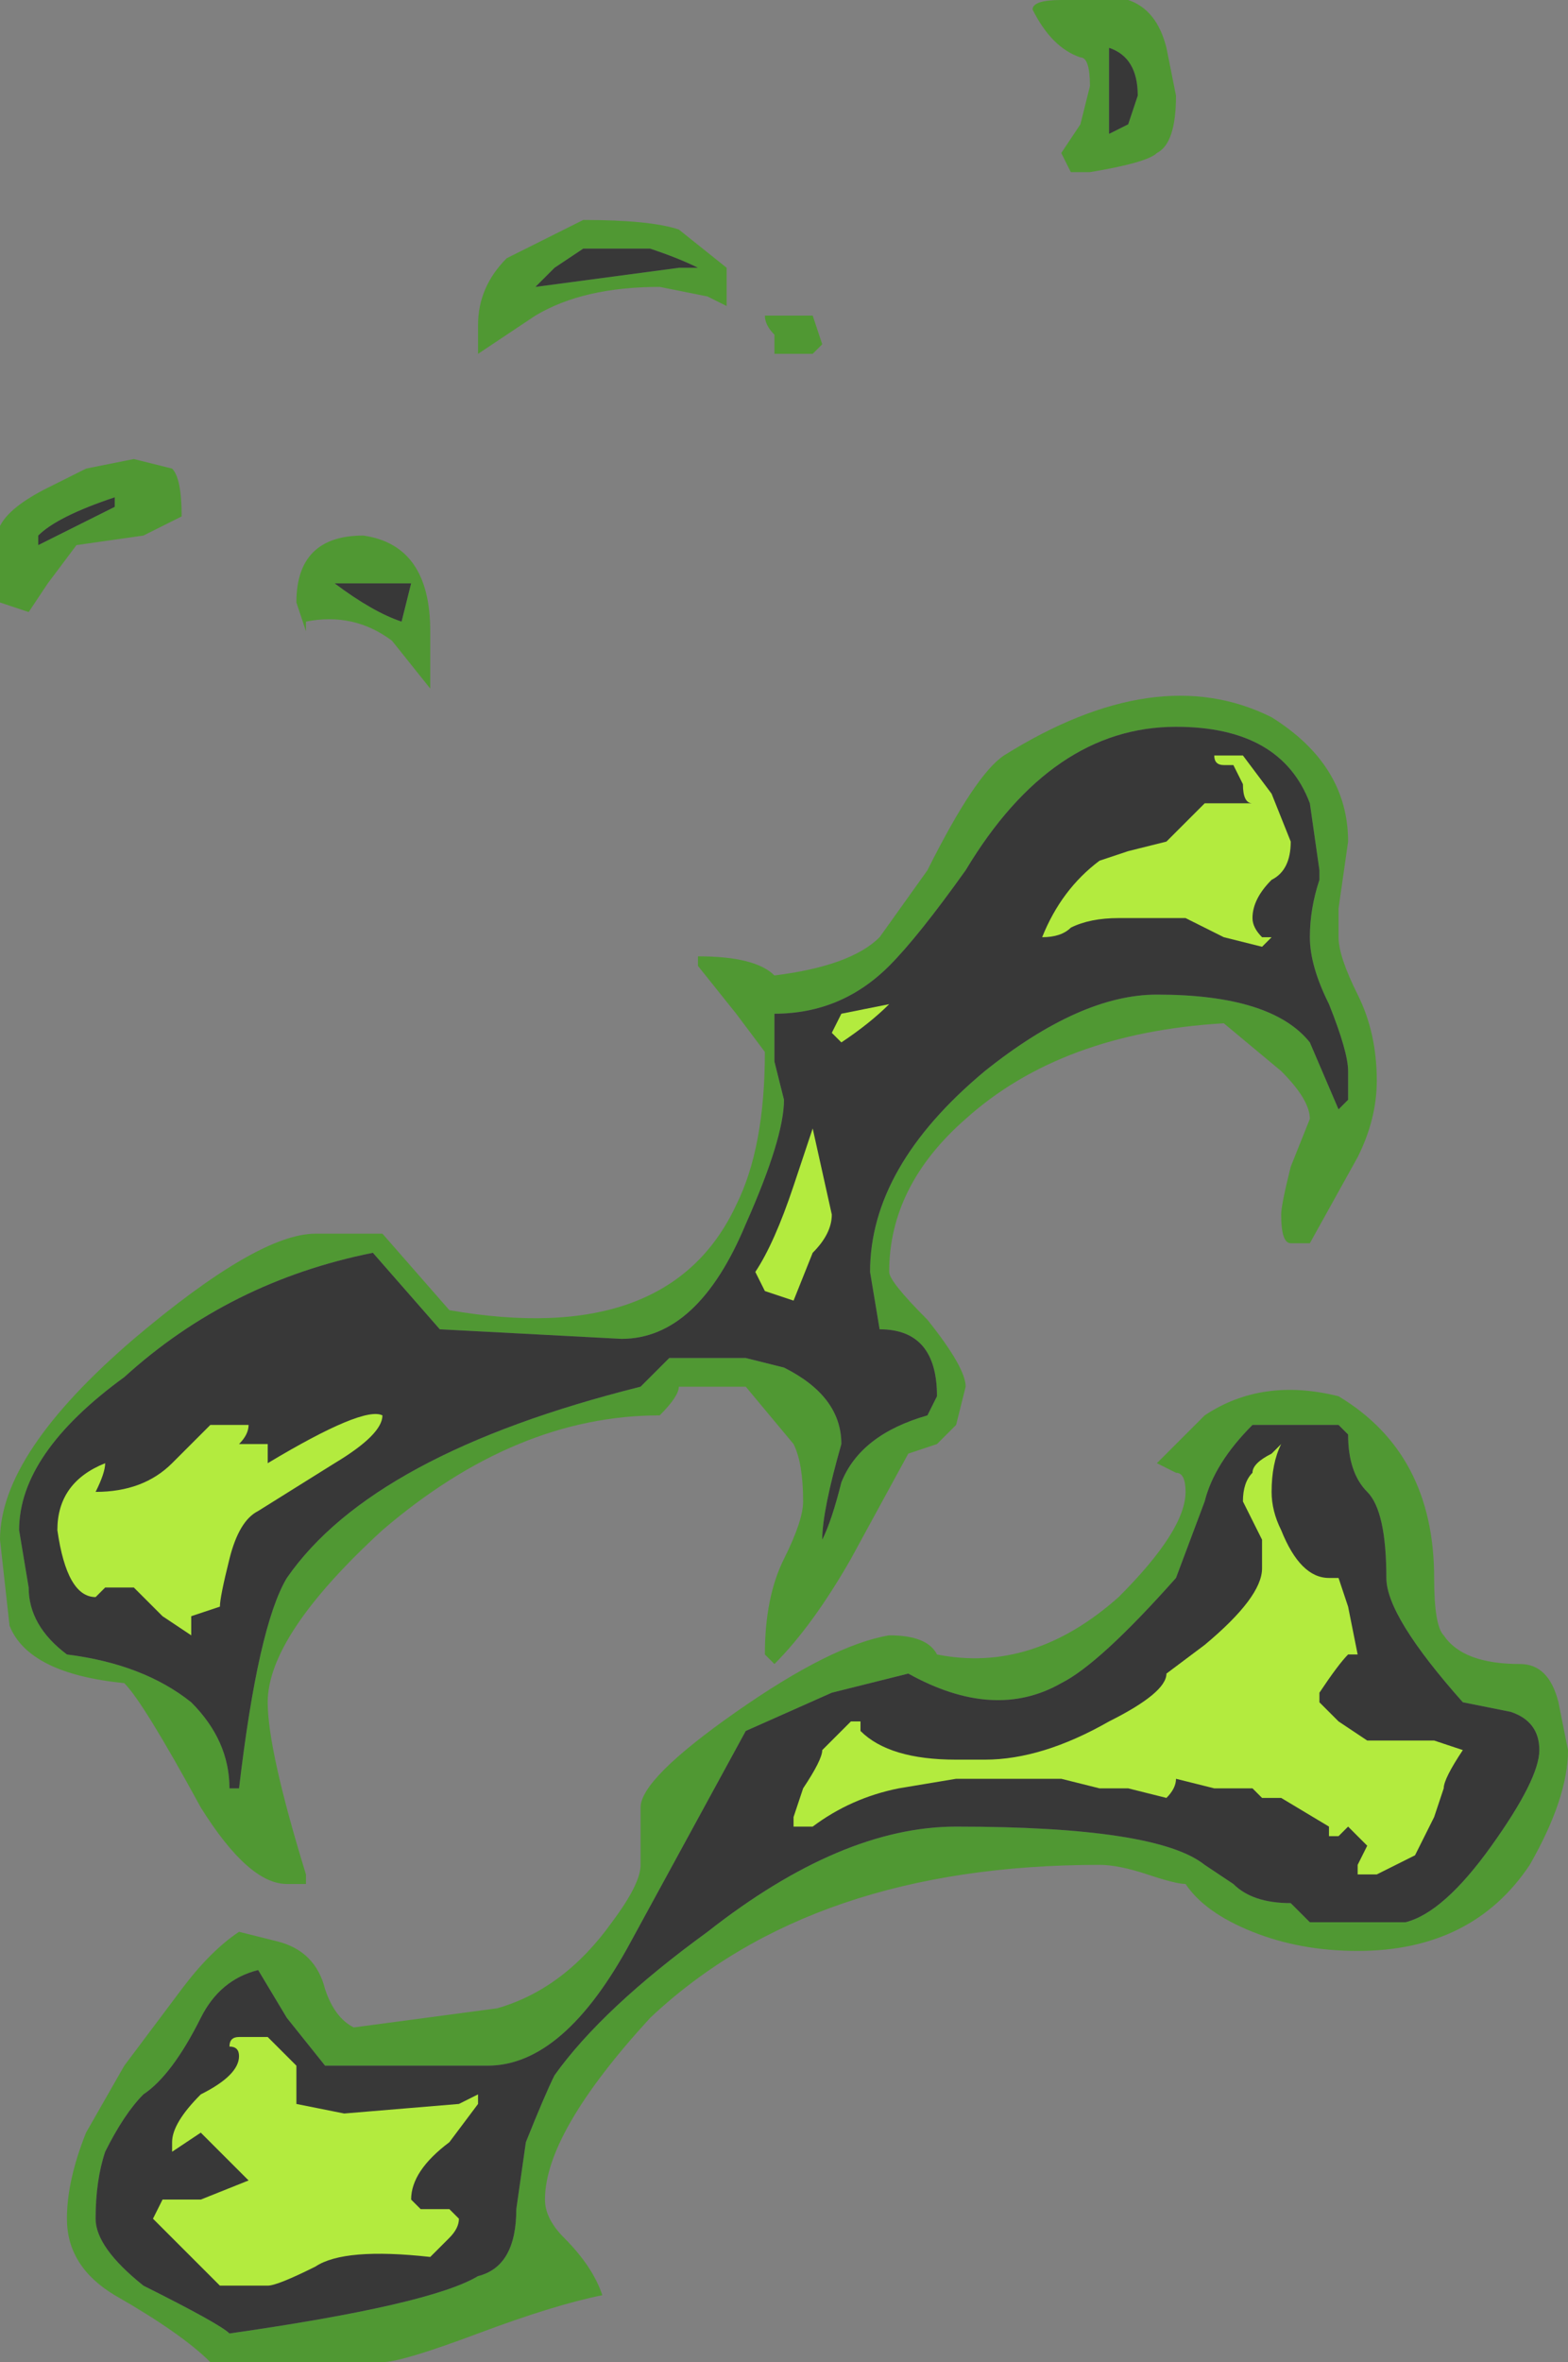 <?xml version="1.0" encoding="UTF-8" standalone="no"?>
<svg xmlns:ffdec="https://www.free-decompiler.com/flash" xmlns:xlink="http://www.w3.org/1999/xlink" ffdec:objectType="shape" height="12.35px" width="8.2px" xmlns="http://www.w3.org/2000/svg">
  <rect width="100%" height="100%" fill="#808080" stroke="none"/>
  <g transform="matrix(1.0, 0.0, 0.0, 1.0, 3.7, 15.35)">
    <path d="M2.4 -15.1 L2.45 -14.85 Q2.45 -14.6 2.35 -14.55 2.3 -14.5 2.0 -14.45 L1.9 -14.45 1.85 -14.55 1.95 -14.7 2.0 -14.9 Q2.0 -15.05 1.95 -15.05 1.8 -15.1 1.7 -15.3 1.7 -15.35 1.85 -15.35 L2.2 -15.35 Q2.35 -15.3 2.4 -15.1 M2.25 -14.85 Q2.25 -15.05 2.1 -15.1 L2.1 -14.65 2.2 -14.7 2.25 -14.85 M3.2 -10.8 L3.15 -11.15 Q3.0 -11.55 2.45 -11.55 1.8 -11.55 1.35 -10.8 1.1 -10.45 0.95 -10.3 0.7 -10.05 0.35 -10.05 L0.35 -9.8 0.4 -9.6 Q0.4 -9.4 0.2 -8.95 -0.05 -8.35 -0.45 -8.35 L-1.4 -8.4 -1.75 -8.8 Q-2.5 -8.65 -3.05 -8.15 -3.6 -7.75 -3.6 -7.35 L-3.55 -7.05 Q-3.55 -6.85 -3.35 -6.7 -2.95 -6.65 -2.7 -6.45 -2.5 -6.25 -2.5 -6.0 L-2.45 -6.0 Q-2.35 -6.85 -2.2 -7.1 -1.75 -7.75 -0.35 -8.1 L-0.2 -8.25 0.2 -8.25 0.4 -8.2 Q0.7 -8.05 0.7 -7.8 0.6 -7.45 0.6 -7.3 0.65 -7.4 0.7 -7.6 0.8 -7.85 1.15 -7.95 L1.2 -8.05 Q1.2 -8.4 0.9 -8.4 L0.85 -8.7 Q0.85 -9.25 1.45 -9.75 1.95 -10.15 2.35 -10.15 2.95 -10.15 3.15 -9.9 L3.3 -9.55 3.35 -9.6 3.35 -9.75 Q3.35 -9.85 3.25 -10.1 3.15 -10.3 3.15 -10.45 3.15 -10.6 3.2 -10.75 L3.2 -10.8 M3.35 -10.95 L3.3 -10.6 3.3 -10.45 Q3.3 -10.35 3.4 -10.15 3.5 -9.95 3.5 -9.7 3.5 -9.5 3.4 -9.3 L3.15 -8.85 3.05 -8.85 Q3.0 -8.85 3.0 -9.0 3.0 -9.05 3.05 -9.25 L3.15 -9.5 Q3.15 -9.6 3.0 -9.75 L2.7 -10.0 Q1.85 -9.95 1.35 -9.5 0.95 -9.15 0.95 -8.7 0.95 -8.65 1.15 -8.45 1.35 -8.2 1.35 -8.1 L1.3 -7.9 1.2 -7.8 1.05 -7.75 0.75 -7.2 Q0.55 -6.85 0.35 -6.65 L0.3 -6.7 Q0.3 -7.0 0.4 -7.2 0.5 -7.4 0.5 -7.5 0.5 -7.7 0.45 -7.8 L0.2 -8.1 -0.15 -8.1 Q-0.15 -8.05 -0.25 -7.95 -1.0 -7.95 -1.7 -7.35 -2.3 -6.8 -2.3 -6.45 -2.3 -6.2 -2.1 -5.55 L-2.1 -5.5 -2.2 -5.5 Q-2.4 -5.5 -2.65 -5.9 -2.95 -6.45 -3.05 -6.55 -3.55 -6.6 -3.65 -6.85 L-3.7 -7.3 Q-3.7 -7.75 -3.0 -8.35 -2.35 -8.9 -2.05 -8.9 L-1.7 -8.9 -1.35 -8.5 Q-0.2 -8.3 0.15 -9.05 0.3 -9.35 0.3 -9.85 L0.15 -10.05 -0.05 -10.3 -0.05 -10.35 Q0.25 -10.35 0.35 -10.25 0.75 -10.3 0.9 -10.45 L1.15 -10.8 Q1.4 -11.3 1.55 -11.4 2.35 -11.9 2.95 -11.6 3.35 -11.35 3.35 -10.95 M0.1 -13.75 L0.0 -13.8 -0.25 -13.85 Q-0.65 -13.85 -0.9 -13.7 L-1.2 -13.5 -1.2 -13.65 Q-1.2 -13.85 -1.05 -14.0 L-0.65 -14.2 Q-0.3 -14.2 -0.15 -14.15 L0.1 -13.95 0.1 -13.75 M0.35 -13.6 Q0.3 -13.65 0.3 -13.7 L0.55 -13.7 0.6 -13.55 0.55 -13.5 0.35 -13.5 0.35 -13.6 M2.6 -7.95 Q2.9 -8.15 3.3 -8.05 3.8 -7.75 3.8 -7.1 3.8 -6.85 3.85 -6.8 3.95 -6.65 4.25 -6.65 4.4 -6.65 4.45 -6.45 L4.5 -6.2 Q4.5 -5.95 4.3 -5.6 4.0 -5.15 3.4 -5.15 3.1 -5.15 2.85 -5.25 2.6 -5.35 2.5 -5.5 2.45 -5.5 2.3 -5.55 2.15 -5.6 2.05 -5.6 0.55 -5.6 -0.3 -4.8 -0.85 -4.2 -0.85 -3.85 -0.85 -3.75 -0.75 -3.65 -0.6 -3.5 -0.55 -3.35 -0.8 -3.3 -1.2 -3.15 -1.6 -3.0 -1.7 -3.0 L-2.6 -3.0 Q-2.75 -3.15 -3.1 -3.35 -3.35 -3.5 -3.35 -3.75 -3.35 -3.95 -3.25 -4.2 L-3.05 -4.55 -2.75 -4.95 Q-2.6 -5.15 -2.45 -5.25 L-2.25 -5.2 Q-2.05 -5.15 -2.0 -4.95 -1.95 -4.8 -1.85 -4.75 L-1.1 -4.85 Q-0.75 -4.95 -0.5 -5.3 -0.35 -5.5 -0.35 -5.6 L-0.35 -5.9 Q-0.35 -6.05 0.15 -6.4 0.65 -6.75 0.95 -6.8 1.15 -6.8 1.2 -6.7 1.7 -6.6 2.15 -7.0 2.5 -7.35 2.5 -7.55 2.5 -7.65 2.45 -7.65 L2.35 -7.7 2.6 -7.95 M2.6 -7.5 L2.45 -7.1 Q2.05 -6.65 1.85 -6.55 1.5 -6.35 1.05 -6.6 L0.65 -6.5 0.2 -6.3 -0.4 -5.2 Q-0.75 -4.55 -1.15 -4.55 L-2.0 -4.55 -2.2 -4.8 -2.35 -5.05 Q-2.55 -5.0 -2.65 -4.8 -2.8 -4.5 -2.95 -4.4 -3.05 -4.3 -3.15 -4.1 -3.2 -3.95 -3.2 -3.75 -3.2 -3.6 -2.95 -3.4 -2.55 -3.2 -2.5 -3.15 -1.45 -3.3 -1.2 -3.45 -1.0 -3.5 -1.0 -3.8 L-0.95 -4.15 Q-0.85 -4.4 -0.8 -4.5 -0.55 -4.85 0.0 -5.25 0.7 -5.8 1.3 -5.8 2.35 -5.8 2.6 -5.6 L2.75 -5.5 Q2.85 -5.4 3.05 -5.4 L3.15 -5.3 3.65 -5.3 Q3.85 -5.35 4.1 -5.7 4.35 -6.05 4.35 -6.2 4.35 -6.35 4.2 -6.4 L3.95 -6.45 Q3.55 -6.9 3.55 -7.1 3.55 -7.45 3.45 -7.55 3.35 -7.65 3.35 -7.85 L3.3 -7.9 2.85 -7.9 Q2.65 -7.7 2.6 -7.5 M-0.35 -14.05 L-0.65 -14.05 -0.8 -13.95 -0.9 -13.85 -0.15 -13.95 -0.05 -13.95 Q-0.15 -14.0 -0.3 -14.05 L-0.35 -14.05 M-2.75 -12.65 L-2.95 -12.55 -3.3 -12.5 -3.45 -12.3 -3.55 -12.15 -3.7 -12.2 -3.7 -12.6 Q-3.65 -12.7 -3.45 -12.8 L-3.25 -12.9 -3.0 -12.95 -2.8 -12.9 Q-2.75 -12.85 -2.75 -12.65 M-1.95 -12.3 Q-1.75 -12.15 -1.6 -12.1 L-1.55 -12.3 -1.95 -12.3 M-2.15 -12.2 Q-2.15 -12.55 -1.8 -12.55 -1.45 -12.5 -1.45 -12.05 -1.45 -11.85 -1.45 -11.75 L-1.65 -12.0 Q-1.85 -12.15 -2.1 -12.1 L-2.1 -12.05 -2.15 -12.2 M-3.5 -12.55 L-3.5 -12.5 -3.1 -12.7 -3.1 -12.75 Q-3.4 -12.65 -3.5 -12.55" fill="#31a800" fill-opacity="0.6" fill-rule="evenodd" stroke="none"/>
    <path d="M-3.5 -12.55 Q-3.4 -12.65 -3.1 -12.75 L-3.1 -12.7 -3.5 -12.5 -3.5 -12.55 M-1.95 -12.3 L-1.55 -12.3 -1.6 -12.1 Q-1.75 -12.15 -1.95 -12.3 M-0.8 -13.95 L-0.65 -14.05 -0.3 -14.05 Q-0.15 -14.0 -0.05 -13.95 L-0.15 -13.95 -0.9 -13.85 -0.8 -13.95 M2.6 -7.5 Q2.65 -7.7 2.85 -7.9 L3.3 -7.9 3.35 -7.85 Q3.35 -7.65 3.45 -7.55 3.55 -7.45 3.55 -7.1 3.55 -6.9 3.95 -6.45 L4.2 -6.4 Q4.35 -6.35 4.35 -6.2 4.35 -6.05 4.1 -5.7 3.85 -5.35 3.65 -5.3 L3.15 -5.3 3.05 -5.4 Q2.85 -5.4 2.75 -5.5 L2.6 -5.6 Q2.35 -5.8 1.3 -5.8 0.7 -5.8 0.0 -5.25 -0.55 -4.85 -0.8 -4.5 -0.85 -4.4 -0.95 -4.15 L-1.0 -3.8 Q-1.0 -3.5 -1.2 -3.45 -1.45 -3.3 -2.5 -3.15 -2.55 -3.2 -2.95 -3.4 -3.2 -3.6 -3.2 -3.75 -3.2 -3.95 -3.15 -4.1 -3.05 -4.3 -2.95 -4.4 -2.8 -4.5 -2.65 -4.8 -2.55 -5.0 -2.35 -5.05 L-2.2 -4.8 -2.0 -4.55 -1.15 -4.55 Q-0.75 -4.55 -0.4 -5.2 L0.2 -6.3 0.65 -6.5 1.05 -6.6 Q1.5 -6.35 1.85 -6.55 2.05 -6.65 2.45 -7.1 L2.6 -7.5 M3.2 -10.8 L3.2 -10.75 Q3.15 -10.6 3.15 -10.45 3.15 -10.3 3.25 -10.1 3.35 -9.85 3.35 -9.75 L3.35 -9.6 3.3 -9.55 3.15 -9.9 Q2.95 -10.15 2.35 -10.15 1.95 -10.15 1.45 -9.75 0.85 -9.25 0.85 -8.7 L0.9 -8.4 Q1.2 -8.4 1.2 -8.05 L1.15 -7.95 Q0.8 -7.85 0.7 -7.6 0.65 -7.4 0.6 -7.3 0.6 -7.45 0.7 -7.8 0.7 -8.05 0.4 -8.2 L0.2 -8.25 -0.2 -8.25 -0.35 -8.1 Q-1.75 -7.75 -2.2 -7.1 -2.35 -6.85 -2.45 -6.0 L-2.5 -6.0 Q-2.5 -6.25 -2.7 -6.45 -2.95 -6.65 -3.35 -6.7 -3.55 -6.85 -3.55 -7.05 L-3.6 -7.35 Q-3.6 -7.75 -3.05 -8.15 -2.5 -8.65 -1.75 -8.8 L-1.4 -8.4 -0.45 -8.35 Q-0.05 -8.35 0.2 -8.95 0.4 -9.4 0.4 -9.6 L0.35 -9.8 0.35 -10.05 Q0.7 -10.05 0.95 -10.3 1.1 -10.45 1.35 -10.8 1.8 -11.55 2.45 -11.55 3.0 -11.55 3.15 -11.15 L3.2 -10.8 M2.25 -14.85 L2.2 -14.7 2.1 -14.65 2.1 -15.1 Q2.25 -15.05 2.25 -14.85" fill="#262626" fill-opacity="0.8" fill-rule="evenodd" stroke="none"/>
    <path d="M2.95 -10.75 Q2.85 -10.65 2.85 -10.55 2.85 -10.5 2.9 -10.45 L2.95 -10.45 2.9 -10.4 2.7 -10.45 2.5 -10.55 2.15 -10.55 Q2.0 -10.55 1.9 -10.5 1.85 -10.45 1.75 -10.45 1.85 -10.7 2.05 -10.85 L2.2 -10.9 2.4 -10.95 Q2.45 -11.0 2.5 -11.05 L2.6 -11.15 2.85 -11.15 Q2.8 -11.15 2.8 -11.25 L2.75 -11.35 2.7 -11.35 Q2.65 -11.35 2.65 -11.4 L2.8 -11.4 2.95 -11.2 3.05 -10.95 Q3.05 -10.8 2.95 -10.75 M0.65 -9.95 L0.7 -10.05 0.95 -10.1 Q0.85 -10.0 0.7 -9.9 L0.65 -9.95 M0.65 -9.0 Q0.65 -8.9 0.55 -8.8 L0.45 -8.55 0.3 -8.6 0.25 -8.7 Q0.35 -8.85 0.45 -9.15 L0.55 -9.45 0.65 -9.0 M2.85 -7.65 Q2.85 -7.7 2.95 -7.75 L3.0 -7.8 Q2.95 -7.7 2.95 -7.55 2.95 -7.45 3.0 -7.35 3.1 -7.1 3.25 -7.1 L3.3 -7.1 3.35 -6.95 3.4 -6.7 3.35 -6.7 Q3.3 -6.65 3.2 -6.5 L3.2 -6.45 3.3 -6.35 3.45 -6.25 3.8 -6.25 3.95 -6.2 Q3.85 -6.05 3.85 -6.0 L3.8 -5.85 3.7 -5.65 3.5 -5.55 3.4 -5.55 3.4 -5.6 3.45 -5.7 3.35 -5.8 3.3 -5.75 3.25 -5.75 3.25 -5.8 3.0 -5.95 2.9 -5.95 2.85 -6.0 2.65 -6.0 2.45 -6.05 Q2.45 -6.0 2.4 -5.95 L2.2 -6.0 2.05 -6.0 1.85 -6.05 1.3 -6.05 1.0 -6.0 Q0.75 -5.95 0.55 -5.8 L0.45 -5.8 0.45 -5.85 0.5 -6.0 Q0.6 -6.15 0.6 -6.2 L0.75 -6.35 0.8 -6.35 0.8 -6.3 Q0.95 -6.15 1.3 -6.15 L1.45 -6.15 Q1.75 -6.15 2.1 -6.35 2.4 -6.5 2.4 -6.6 L2.6 -6.75 Q2.9 -7.0 2.9 -7.15 L2.9 -7.3 2.8 -7.5 Q2.8 -7.6 2.85 -7.65 M-3.15 -7.7 Q-3.15 -7.65 -3.2 -7.55 -2.95 -7.55 -2.8 -7.7 L-2.6 -7.9 -2.4 -7.9 Q-2.4 -7.85 -2.45 -7.8 L-2.3 -7.8 -2.3 -7.7 Q-1.8 -8.0 -1.7 -7.95 -1.7 -7.85 -1.95 -7.7 L-2.35 -7.45 Q-2.45 -7.4 -2.5 -7.2 -2.55 -7.0 -2.55 -6.95 L-2.7 -6.9 -2.7 -6.8 -2.85 -6.9 -3.0 -7.05 -3.15 -7.05 -3.2 -7.0 Q-3.35 -7.0 -3.4 -7.35 -3.4 -7.6 -3.15 -7.7 M-2.45 -4.7 L-2.3 -4.7 -2.15 -4.55 Q-2.15 -4.4 -2.15 -4.35 L-1.9 -4.3 -1.3 -4.35 -1.2 -4.4 Q-1.2 -4.45 -1.2 -4.35 L-1.35 -4.15 Q-1.55 -4.0 -1.55 -3.85 L-1.5 -3.8 -1.35 -3.8 -1.3 -3.75 Q-1.3 -3.7 -1.35 -3.65 L-1.45 -3.55 Q-1.9 -3.6 -2.05 -3.5 -2.25 -3.4 -2.3 -3.4 L-2.55 -3.4 -2.9 -3.75 -2.85 -3.85 -2.65 -3.85 -2.4 -3.95 -2.65 -4.2 -2.8 -4.1 -2.8 -4.15 Q-2.8 -4.25 -2.65 -4.4 -2.45 -4.5 -2.45 -4.6 -2.45 -4.65 -2.5 -4.65 -2.5 -4.7 -2.45 -4.7" fill="#c1ff3f" fill-opacity="0.902" fill-rule="evenodd" stroke="none"/>
  </g>
</svg>
